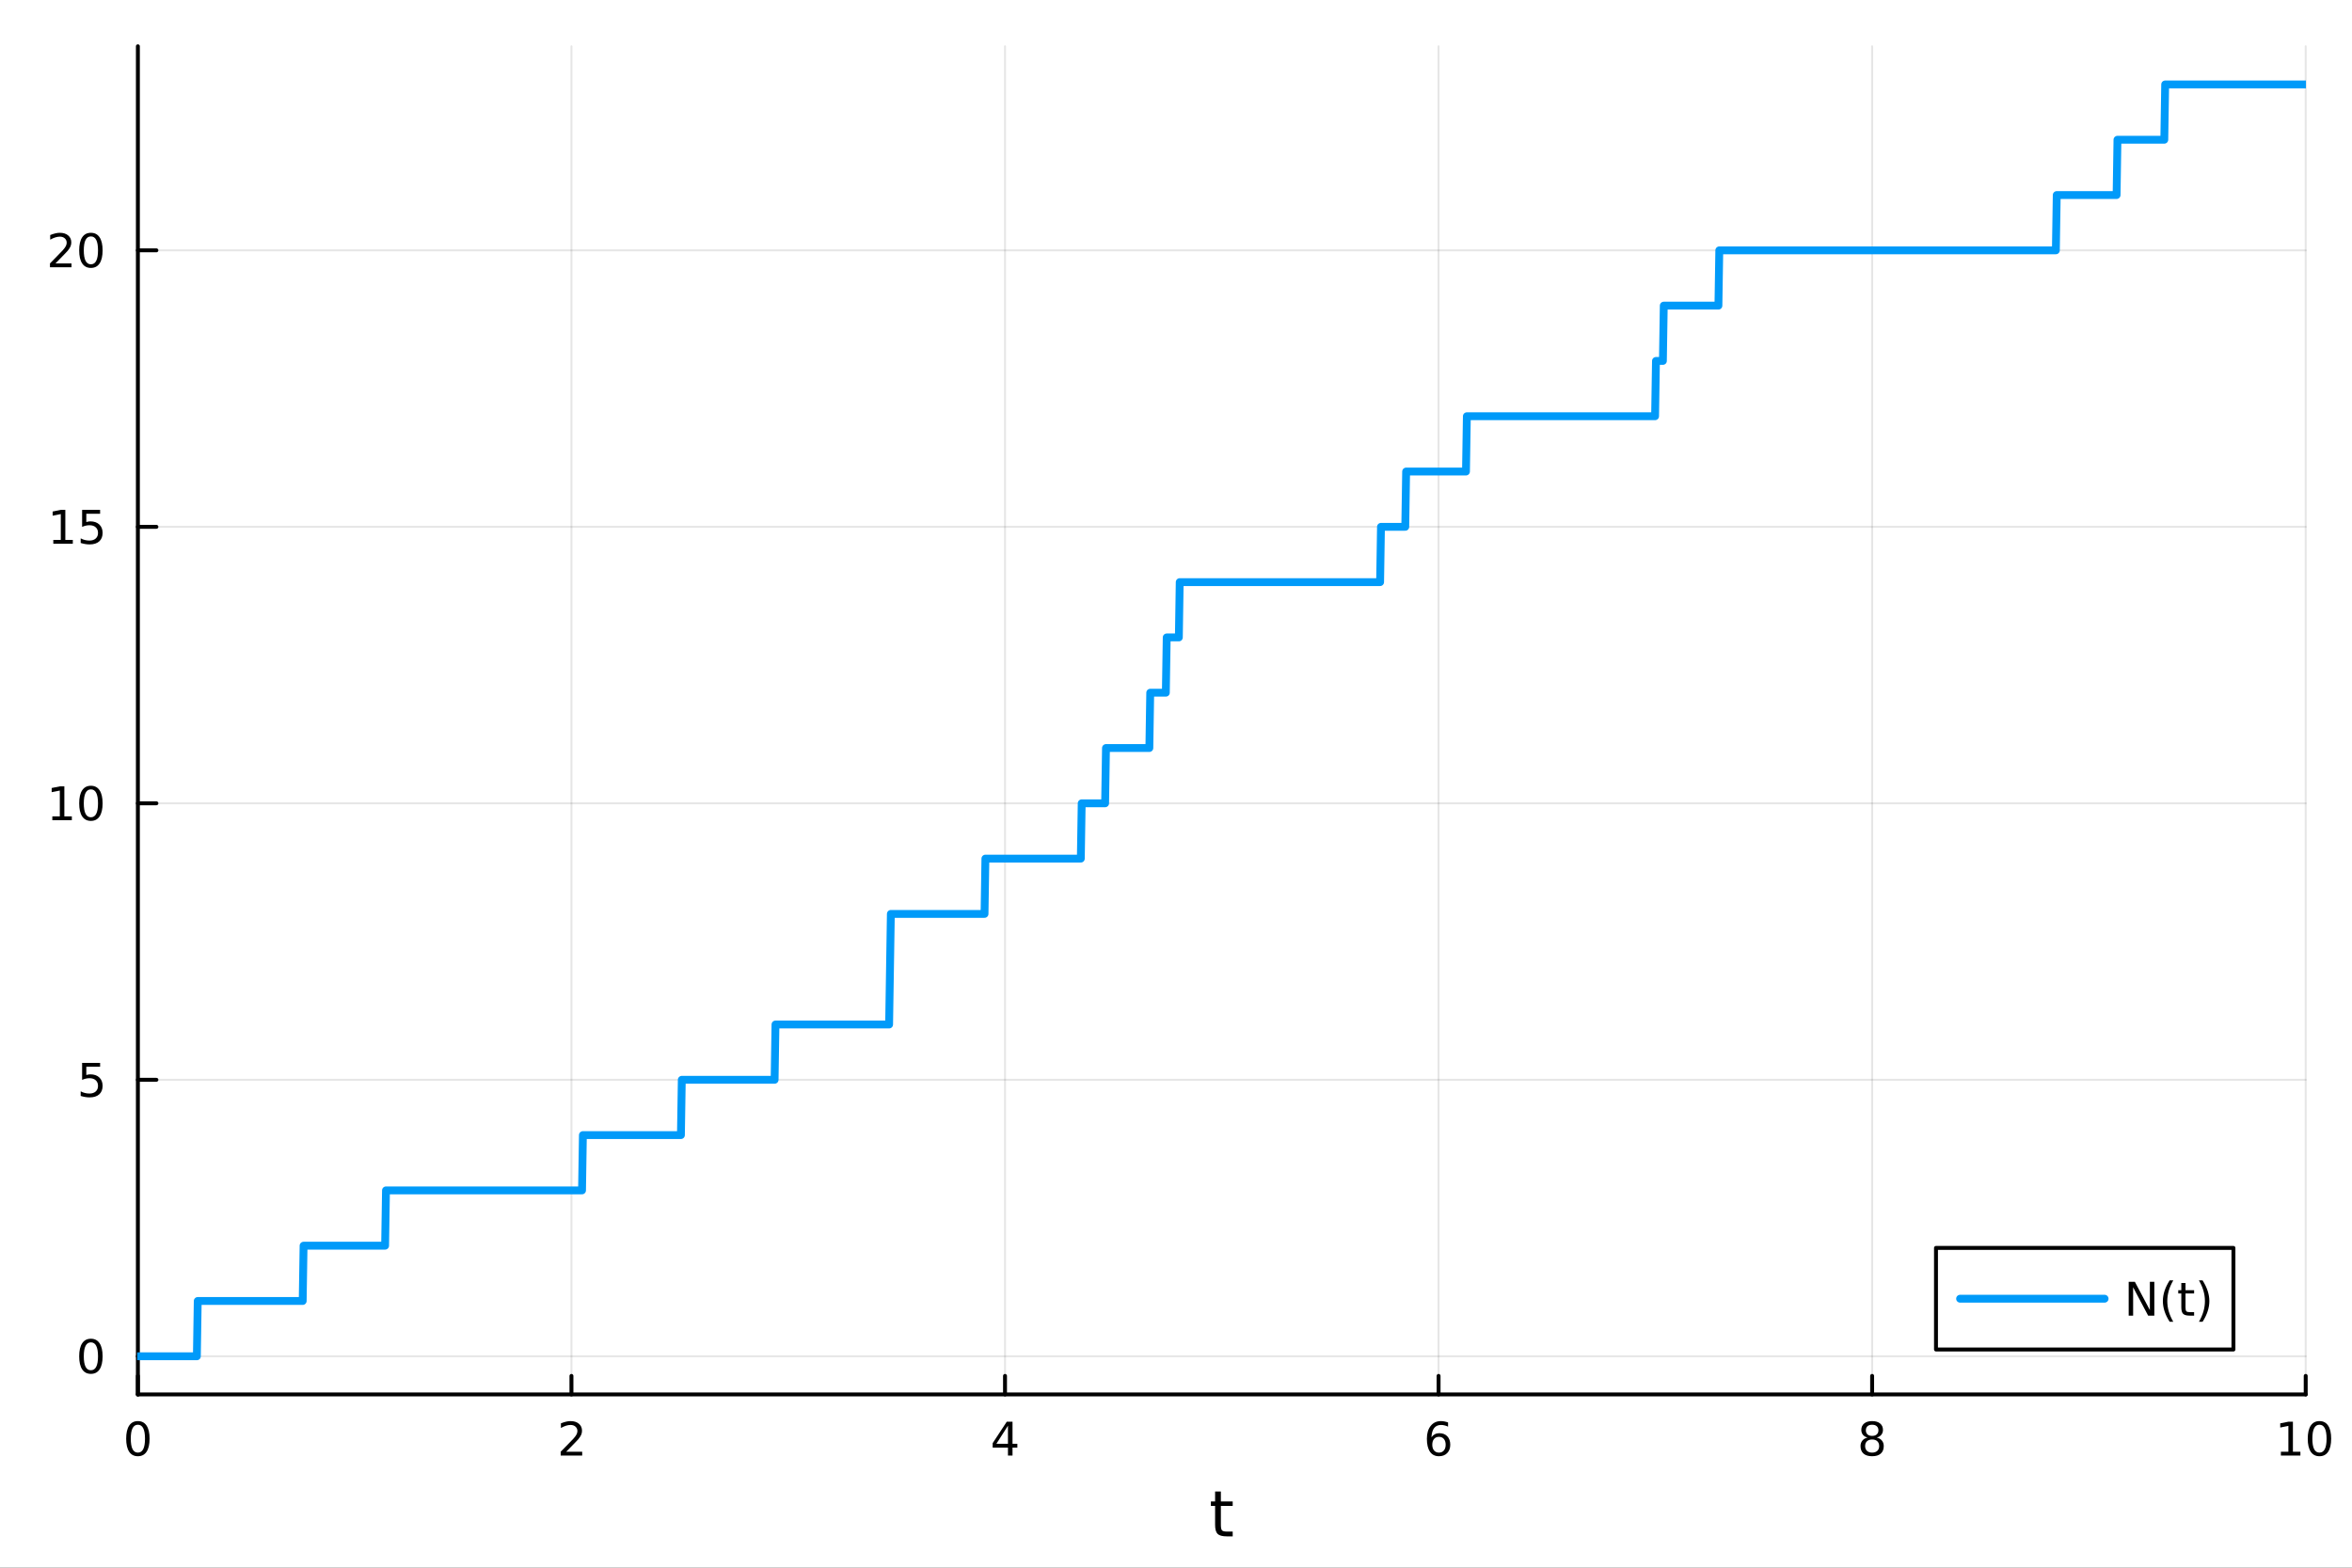 <?xml version="1.0" encoding="utf-8"?>
<svg xmlns="http://www.w3.org/2000/svg" xmlns:xlink="http://www.w3.org/1999/xlink" width="600" height="400" viewBox="0 0 2400 1600">
<rect x="0" y="0" width="2400" height="1600" fill="#333333" stroke="none"/>
<defs>
  <clipPath id="clip540">
    <rect x="0" y="0" width="2400" height="1600"/>
  </clipPath>
</defs>
<path clip-path="url(#clip540)" d="M0 1600 L2400 1600 L2400 0 L0 0  Z" fill="#ffffff" fill-rule="evenodd" fill-opacity="1"/>
<defs>
  <clipPath id="clip541">
    <rect x="480" y="0" width="1681" height="1600"/>
  </clipPath>
</defs>
<path clip-path="url(#clip540)" d="M140.696 1423.18 L2352.76 1423.18 L2352.76 47.244 L140.696 47.244  Z" fill="#ffffff" fill-rule="evenodd" fill-opacity="1"/>
<defs>
  <clipPath id="clip542">
    <rect x="140" y="47" width="2213" height="1377"/>
  </clipPath>
</defs>
<polyline clip-path="url(#clip542)" style="stroke:#000000; stroke-linecap:round; stroke-linejoin:round; stroke-width:2; stroke-opacity:0.1; fill:none" points="140.696,1423.18 140.696,47.244 "/>
<polyline clip-path="url(#clip542)" style="stroke:#000000; stroke-linecap:round; stroke-linejoin:round; stroke-width:2; stroke-opacity:0.1; fill:none" points="583.108,1423.18 583.108,47.244 "/>
<polyline clip-path="url(#clip542)" style="stroke:#000000; stroke-linecap:round; stroke-linejoin:round; stroke-width:2; stroke-opacity:0.1; fill:none" points="1025.52,1423.18 1025.52,47.244 "/>
<polyline clip-path="url(#clip542)" style="stroke:#000000; stroke-linecap:round; stroke-linejoin:round; stroke-width:2; stroke-opacity:0.1; fill:none" points="1467.93,1423.18 1467.93,47.244 "/>
<polyline clip-path="url(#clip542)" style="stroke:#000000; stroke-linecap:round; stroke-linejoin:round; stroke-width:2; stroke-opacity:0.1; fill:none" points="1910.34,1423.18 1910.34,47.244 "/>
<polyline clip-path="url(#clip542)" style="stroke:#000000; stroke-linecap:round; stroke-linejoin:round; stroke-width:2; stroke-opacity:0.1; fill:none" points="2352.76,1423.18 2352.76,47.244 "/>
<polyline clip-path="url(#clip540)" style="stroke:#000000; stroke-linecap:round; stroke-linejoin:round; stroke-width:4; stroke-opacity:1; fill:none" points="140.696,1423.18 2352.76,1423.18 "/>
<polyline clip-path="url(#clip540)" style="stroke:#000000; stroke-linecap:round; stroke-linejoin:round; stroke-width:4; stroke-opacity:1; fill:none" points="140.696,1423.18 140.696,1404.28 "/>
<polyline clip-path="url(#clip540)" style="stroke:#000000; stroke-linecap:round; stroke-linejoin:round; stroke-width:4; stroke-opacity:1; fill:none" points="583.108,1423.18 583.108,1404.28 "/>
<polyline clip-path="url(#clip540)" style="stroke:#000000; stroke-linecap:round; stroke-linejoin:round; stroke-width:4; stroke-opacity:1; fill:none" points="1025.52,1423.18 1025.52,1404.28 "/>
<polyline clip-path="url(#clip540)" style="stroke:#000000; stroke-linecap:round; stroke-linejoin:round; stroke-width:4; stroke-opacity:1; fill:none" points="1467.93,1423.18 1467.93,1404.28 "/>
<polyline clip-path="url(#clip540)" style="stroke:#000000; stroke-linecap:round; stroke-linejoin:round; stroke-width:4; stroke-opacity:1; fill:none" points="1910.34,1423.18 1910.34,1404.28 "/>
<polyline clip-path="url(#clip540)" style="stroke:#000000; stroke-linecap:round; stroke-linejoin:round; stroke-width:4; stroke-opacity:1; fill:none" points="2352.76,1423.18 2352.76,1404.28 "/>
<path clip-path="url(#clip540)" d="M140.696 1454.1 Q137.084 1454.1 135.256 1457.66 Q133.45 1461.2 133.45 1468.33 Q133.45 1475.44 135.256 1479.01 Q137.084 1482.55 140.696 1482.55 Q144.33 1482.55 146.135 1479.01 Q147.964 1475.44 147.964 1468.33 Q147.964 1461.2 146.135 1457.66 Q144.33 1454.1 140.696 1454.1 M140.696 1450.39 Q146.506 1450.39 149.561 1455 Q152.64 1459.58 152.64 1468.33 Q152.64 1477.06 149.561 1481.67 Q146.506 1486.25 140.696 1486.25 Q134.885 1486.25 131.807 1481.67 Q128.751 1477.06 128.751 1468.33 Q128.751 1459.58 131.807 1455 Q134.885 1450.39 140.696 1450.39 Z" fill="#000000" fill-rule="nonzero" fill-opacity="1" /><path clip-path="url(#clip540)" d="M577.76 1481.64 L594.08 1481.64 L594.08 1485.58 L572.135 1485.58 L572.135 1481.64 Q574.797 1478.89 579.381 1474.26 Q583.987 1469.61 585.168 1468.27 Q587.413 1465.74 588.293 1464.01 Q589.196 1462.25 589.196 1460.56 Q589.196 1457.8 587.251 1456.07 Q585.33 1454.33 582.228 1454.33 Q580.029 1454.33 577.575 1455.09 Q575.145 1455.86 572.367 1457.41 L572.367 1452.69 Q575.191 1451.55 577.645 1450.97 Q580.098 1450.39 582.135 1450.39 Q587.506 1450.39 590.7 1453.08 Q593.895 1455.77 593.895 1460.26 Q593.895 1462.39 593.084 1464.31 Q592.297 1466.2 590.191 1468.8 Q589.612 1469.47 586.51 1472.69 Q583.409 1475.88 577.76 1481.64 Z" fill="#000000" fill-rule="nonzero" fill-opacity="1" /><path clip-path="url(#clip540)" d="M1028.53 1455.09 L1016.72 1473.54 L1028.53 1473.54 L1028.53 1455.09 M1027.3 1451.02 L1033.18 1451.02 L1033.18 1473.54 L1038.11 1473.54 L1038.11 1477.43 L1033.18 1477.43 L1033.18 1485.58 L1028.53 1485.58 L1028.53 1477.43 L1012.93 1477.43 L1012.93 1472.92 L1027.3 1451.02 Z" fill="#000000" fill-rule="nonzero" fill-opacity="1" /><path clip-path="url(#clip540)" d="M1468.34 1466.44 Q1465.19 1466.44 1463.34 1468.59 Q1461.51 1470.74 1461.51 1474.49 Q1461.51 1478.22 1463.34 1480.39 Q1465.19 1482.55 1468.34 1482.55 Q1471.48 1482.55 1473.31 1480.39 Q1475.17 1478.22 1475.17 1474.49 Q1475.17 1470.74 1473.31 1468.59 Q1471.48 1466.44 1468.34 1466.44 M1477.62 1451.78 L1477.62 1456.04 Q1475.86 1455.21 1474.05 1454.77 Q1472.27 1454.33 1470.51 1454.33 Q1465.88 1454.33 1463.43 1457.45 Q1461 1460.58 1460.65 1466.9 Q1462.02 1464.89 1464.08 1463.82 Q1466.14 1462.73 1468.61 1462.73 Q1473.82 1462.73 1476.83 1465.9 Q1479.86 1469.05 1479.86 1474.49 Q1479.86 1479.82 1476.72 1483.03 Q1473.57 1486.25 1468.34 1486.25 Q1462.34 1486.25 1459.17 1481.67 Q1456 1477.06 1456 1468.33 Q1456 1460.14 1459.89 1455.28 Q1463.78 1450.39 1470.33 1450.39 Q1472.09 1450.39 1473.87 1450.74 Q1475.67 1451.09 1477.62 1451.78 Z" fill="#000000" fill-rule="nonzero" fill-opacity="1" /><path clip-path="url(#clip540)" d="M1910.34 1469.17 Q1907.01 1469.17 1905.09 1470.95 Q1903.19 1472.73 1903.19 1475.86 Q1903.19 1478.98 1905.09 1480.77 Q1907.01 1482.55 1910.34 1482.55 Q1913.68 1482.55 1915.6 1480.77 Q1917.52 1478.96 1917.52 1475.86 Q1917.52 1472.73 1915.6 1470.95 Q1913.7 1469.17 1910.34 1469.17 M1905.67 1467.18 Q1902.66 1466.44 1900.97 1464.38 Q1899.3 1462.32 1899.3 1459.35 Q1899.3 1455.21 1902.24 1452.8 Q1905.2 1450.39 1910.34 1450.39 Q1915.51 1450.39 1918.45 1452.8 Q1921.39 1455.21 1921.39 1459.35 Q1921.39 1462.32 1919.7 1464.38 Q1918.03 1466.44 1915.04 1467.18 Q1918.42 1467.96 1920.3 1470.26 Q1922.2 1472.55 1922.2 1475.86 Q1922.2 1480.88 1919.12 1483.57 Q1916.06 1486.25 1910.34 1486.25 Q1904.63 1486.25 1901.55 1483.57 Q1898.49 1480.88 1898.49 1475.86 Q1898.49 1472.55 1900.39 1470.26 Q1902.29 1467.96 1905.67 1467.18 M1903.95 1459.79 Q1903.95 1462.48 1905.62 1463.98 Q1907.31 1465.49 1910.34 1465.49 Q1913.35 1465.49 1915.04 1463.98 Q1916.76 1462.48 1916.76 1459.79 Q1916.76 1457.11 1915.04 1455.6 Q1913.35 1454.1 1910.34 1454.1 Q1907.31 1454.1 1905.62 1455.6 Q1903.95 1457.11 1903.95 1459.79 Z" fill="#000000" fill-rule="nonzero" fill-opacity="1" /><path clip-path="url(#clip540)" d="M2327.44 1481.64 L2335.08 1481.64 L2335.08 1455.28 L2326.77 1456.95 L2326.77 1452.69 L2335.04 1451.02 L2339.71 1451.02 L2339.71 1481.64 L2347.35 1481.64 L2347.35 1485.58 L2327.44 1485.58 L2327.44 1481.64 Z" fill="#000000" fill-rule="nonzero" fill-opacity="1" /><path clip-path="url(#clip540)" d="M2366.8 1454.1 Q2363.18 1454.1 2361.36 1457.66 Q2359.55 1461.2 2359.55 1468.33 Q2359.55 1475.44 2361.36 1479.01 Q2363.18 1482.55 2366.8 1482.55 Q2370.43 1482.55 2372.23 1479.01 Q2374.06 1475.44 2374.06 1468.33 Q2374.06 1461.2 2372.23 1457.66 Q2370.43 1454.1 2366.8 1454.1 M2366.8 1450.39 Q2372.61 1450.39 2375.66 1455 Q2378.74 1459.58 2378.74 1468.33 Q2378.74 1477.06 2375.66 1481.67 Q2372.61 1486.25 2366.8 1486.25 Q2360.99 1486.25 2357.91 1481.67 Q2354.85 1477.06 2354.85 1468.33 Q2354.85 1459.58 2357.91 1455 Q2360.99 1450.39 2366.8 1450.39 Z" fill="#000000" fill-rule="nonzero" fill-opacity="1" /><path clip-path="url(#clip540)" d="M1245.79 1522.27 L1245.79 1532.4 L1257.85 1532.4 L1257.85 1536.95 L1245.79 1536.95 L1245.79 1556.3 Q1245.79 1560.66 1246.96 1561.9 Q1248.17 1563.14 1251.83 1563.14 L1257.85 1563.14 L1257.85 1568.04 L1251.83 1568.04 Q1245.05 1568.04 1242.48 1565.53 Q1239.9 1562.98 1239.9 1556.3 L1239.9 1536.95 L1235.6 1536.95 L1235.6 1532.4 L1239.9 1532.4 L1239.9 1522.27 L1245.79 1522.27 Z" fill="#000000" fill-rule="nonzero" fill-opacity="1" /><polyline clip-path="url(#clip542)" style="stroke:#000000; stroke-linecap:round; stroke-linejoin:round; stroke-width:2; stroke-opacity:0.1; fill:none" points="140.696,1384.24 2352.76,1384.24 "/>
<polyline clip-path="url(#clip542)" style="stroke:#000000; stroke-linecap:round; stroke-linejoin:round; stroke-width:2; stroke-opacity:0.1; fill:none" points="140.696,1102.05 2352.76,1102.05 "/>
<polyline clip-path="url(#clip542)" style="stroke:#000000; stroke-linecap:round; stroke-linejoin:round; stroke-width:2; stroke-opacity:0.1; fill:none" points="140.696,819.868 2352.76,819.868 "/>
<polyline clip-path="url(#clip542)" style="stroke:#000000; stroke-linecap:round; stroke-linejoin:round; stroke-width:2; stroke-opacity:0.1; fill:none" points="140.696,537.682 2352.76,537.682 "/>
<polyline clip-path="url(#clip542)" style="stroke:#000000; stroke-linecap:round; stroke-linejoin:round; stroke-width:2; stroke-opacity:0.1; fill:none" points="140.696,255.497 2352.76,255.497 "/>
<polyline clip-path="url(#clip540)" style="stroke:#000000; stroke-linecap:round; stroke-linejoin:round; stroke-width:4; stroke-opacity:1; fill:none" points="140.696,1423.18 140.696,47.244 "/>
<polyline clip-path="url(#clip540)" style="stroke:#000000; stroke-linecap:round; stroke-linejoin:round; stroke-width:4; stroke-opacity:1; fill:none" points="140.696,1384.24 159.593,1384.24 "/>
<polyline clip-path="url(#clip540)" style="stroke:#000000; stroke-linecap:round; stroke-linejoin:round; stroke-width:4; stroke-opacity:1; fill:none" points="140.696,1102.05 159.593,1102.05 "/>
<polyline clip-path="url(#clip540)" style="stroke:#000000; stroke-linecap:round; stroke-linejoin:round; stroke-width:4; stroke-opacity:1; fill:none" points="140.696,819.868 159.593,819.868 "/>
<polyline clip-path="url(#clip540)" style="stroke:#000000; stroke-linecap:round; stroke-linejoin:round; stroke-width:4; stroke-opacity:1; fill:none" points="140.696,537.682 159.593,537.682 "/>
<polyline clip-path="url(#clip540)" style="stroke:#000000; stroke-linecap:round; stroke-linejoin:round; stroke-width:4; stroke-opacity:1; fill:none" points="140.696,255.497 159.593,255.497 "/>
<path clip-path="url(#clip540)" d="M92.751 1370.04 Q89.14 1370.04 87.311 1373.6 Q85.506 1377.14 85.506 1384.27 Q85.506 1391.38 87.311 1394.94 Q89.14 1398.49 92.751 1398.49 Q96.385 1398.49 98.191 1394.94 Q100.02 1391.38 100.02 1384.27 Q100.02 1377.14 98.191 1373.6 Q96.385 1370.04 92.751 1370.04 M92.751 1366.33 Q98.561 1366.33 101.617 1370.94 Q104.696 1375.52 104.696 1384.27 Q104.696 1393 101.617 1397.61 Q98.561 1402.19 92.751 1402.19 Q86.941 1402.19 83.862 1397.61 Q80.807 1393 80.807 1384.27 Q80.807 1375.52 83.862 1370.94 Q86.941 1366.33 92.751 1366.33 Z" fill="#000000" fill-rule="nonzero" fill-opacity="1" /><path clip-path="url(#clip540)" d="M83.793 1084.77 L102.149 1084.77 L102.149 1088.71 L88.075 1088.71 L88.075 1097.18 Q89.094 1096.83 90.112 1096.67 Q91.131 1096.49 92.149 1096.49 Q97.936 1096.49 101.316 1099.66 Q104.696 1102.83 104.696 1108.25 Q104.696 1113.82 101.223 1116.93 Q97.751 1120 91.432 1120 Q89.256 1120 86.987 1119.63 Q84.742 1119.26 82.335 1118.52 L82.335 1113.82 Q84.418 1114.96 86.64 1115.51 Q88.862 1116.07 91.339 1116.07 Q95.344 1116.07 97.682 1113.96 Q100.02 1111.86 100.02 1108.25 Q100.02 1104.63 97.682 1102.53 Q95.344 1100.42 91.339 1100.42 Q89.464 1100.42 87.589 1100.84 Q85.737 1101.25 83.793 1102.13 L83.793 1084.77 Z" fill="#000000" fill-rule="nonzero" fill-opacity="1" /><path clip-path="url(#clip540)" d="M53.4 833.212 L61.038 833.212 L61.038 806.847 L52.728 808.513 L52.728 804.254 L60.992 802.588 L65.668 802.588 L65.668 833.212 L73.307 833.212 L73.307 837.148 L53.4 837.148 L53.4 833.212 Z" fill="#000000" fill-rule="nonzero" fill-opacity="1" /><path clip-path="url(#clip540)" d="M92.751 805.666 Q89.14 805.666 87.311 809.231 Q85.506 812.773 85.506 819.902 Q85.506 827.009 87.311 830.574 Q89.14 834.115 92.751 834.115 Q96.385 834.115 98.191 830.574 Q100.02 827.009 100.02 819.902 Q100.02 812.773 98.191 809.231 Q96.385 805.666 92.751 805.666 M92.751 801.963 Q98.561 801.963 101.617 806.569 Q104.696 811.152 104.696 819.902 Q104.696 828.629 101.617 833.236 Q98.561 837.819 92.751 837.819 Q86.941 837.819 83.862 833.236 Q80.807 828.629 80.807 819.902 Q80.807 811.152 83.862 806.569 Q86.941 801.963 92.751 801.963 Z" fill="#000000" fill-rule="nonzero" fill-opacity="1" /><path clip-path="url(#clip540)" d="M54.395 551.027 L62.034 551.027 L62.034 524.661 L53.724 526.328 L53.724 522.069 L61.987 520.402 L66.663 520.402 L66.663 551.027 L74.302 551.027 L74.302 554.962 L54.395 554.962 L54.395 551.027 Z" fill="#000000" fill-rule="nonzero" fill-opacity="1" /><path clip-path="url(#clip540)" d="M83.793 520.402 L102.149 520.402 L102.149 524.337 L88.075 524.337 L88.075 532.81 Q89.094 532.462 90.112 532.3 Q91.131 532.115 92.149 532.115 Q97.936 532.115 101.316 535.286 Q104.696 538.458 104.696 543.874 Q104.696 549.453 101.223 552.555 Q97.751 555.634 91.432 555.634 Q89.256 555.634 86.987 555.263 Q84.742 554.893 82.335 554.152 L82.335 549.453 Q84.418 550.587 86.64 551.143 Q88.862 551.698 91.339 551.698 Q95.344 551.698 97.682 549.592 Q100.02 547.485 100.02 543.874 Q100.02 540.263 97.682 538.157 Q95.344 536.05 91.339 536.05 Q89.464 536.05 87.589 536.467 Q85.737 536.884 83.793 537.763 L83.793 520.402 Z" fill="#000000" fill-rule="nonzero" fill-opacity="1" /><path clip-path="url(#clip540)" d="M56.617 268.842 L72.936 268.842 L72.936 272.777 L50.992 272.777 L50.992 268.842 Q53.654 266.087 58.237 261.457 Q62.844 256.805 64.025 255.462 Q66.27 252.939 67.149 251.203 Q68.052 249.444 68.052 247.754 Q68.052 244.999 66.108 243.263 Q64.186 241.527 61.085 241.527 Q58.886 241.527 56.432 242.291 Q54.001 243.055 51.224 244.606 L51.224 239.884 Q54.048 238.749 56.501 238.171 Q58.955 237.592 60.992 237.592 Q66.362 237.592 69.557 240.277 Q72.751 242.962 72.751 247.453 Q72.751 249.583 71.941 251.504 Q71.154 253.402 69.048 255.995 Q68.469 256.666 65.367 259.883 Q62.265 263.078 56.617 268.842 Z" fill="#000000" fill-rule="nonzero" fill-opacity="1" /><path clip-path="url(#clip540)" d="M92.751 241.296 Q89.14 241.296 87.311 244.86 Q85.506 248.402 85.506 255.532 Q85.506 262.638 87.311 266.203 Q89.14 269.744 92.751 269.744 Q96.385 269.744 98.191 266.203 Q100.02 262.638 100.02 255.532 Q100.02 248.402 98.191 244.86 Q96.385 241.296 92.751 241.296 M92.751 237.592 Q98.561 237.592 101.617 242.198 Q104.696 246.782 104.696 255.532 Q104.696 264.258 101.617 268.865 Q98.561 273.448 92.751 273.448 Q86.941 273.448 83.862 268.865 Q80.807 264.258 80.807 255.532 Q80.807 246.782 83.862 242.198 Q86.941 237.592 92.751 237.592 Z" fill="#000000" fill-rule="nonzero" fill-opacity="1" /><polyline clip-path="url(#clip542)" style="stroke:#009af9; stroke-linecap:round; stroke-linejoin:round; stroke-width:8; stroke-opacity:1; fill:none" points="140.696,1384.24 141.581,1384.24 142.466,1384.24 143.351,1384.24 144.236,1384.24 145.121,1384.24 146.007,1384.24 146.892,1384.24 147.777,1384.24 148.662,1384.24 149.547,1384.24 150.433,1384.24 151.318,1384.24 152.203,1384.24 153.088,1384.24 153.973,1384.24 154.858,1384.24 155.744,1384.24 156.629,1384.24 157.514,1384.24 158.399,1384.24 159.284,1384.24 160.169,1384.24 161.055,1384.24 161.94,1384.24 162.825,1384.24 163.71,1384.24 164.595,1384.24 165.481,1384.24 166.366,1384.24 167.251,1384.24 168.136,1384.24 169.021,1384.24 169.906,1384.24 170.792,1384.24 171.677,1384.24 172.562,1384.24 173.447,1384.24 174.332,1384.24 175.217,1384.24 176.103,1384.24 176.988,1384.24 177.873,1384.24 178.758,1384.24 179.643,1384.24 180.529,1384.24 181.414,1384.24 182.299,1384.24 183.184,1384.24 184.069,1384.24 184.954,1384.24 185.84,1384.24 186.725,1384.24 187.61,1384.24 188.495,1384.24 189.38,1384.24 190.266,1384.24 191.151,1384.24 192.036,1384.24 192.921,1384.24 193.806,1384.24 194.691,1384.24 195.577,1384.24 196.462,1384.24 197.347,1384.24 198.232,1384.24 199.117,1384.24 200.002,1384.24 200.888,1384.24 201.773,1327.8 202.658,1327.8 203.543,1327.8 204.428,1327.8 205.314,1327.8 206.199,1327.8 207.084,1327.8 207.969,1327.8 208.854,1327.8 209.739,1327.8 210.625,1327.8 211.51,1327.8 212.395,1327.8 213.28,1327.8 214.165,1327.8 215.051,1327.8 215.936,1327.8 216.821,1327.8 217.706,1327.8 218.591,1327.8 219.476,1327.8 220.362,1327.8 221.247,1327.8 222.132,1327.8 223.017,1327.8 223.902,1327.8 224.787,1327.8 225.673,1327.8 226.558,1327.8 227.443,1327.8 228.328,1327.8 229.213,1327.8 230.099,1327.8 230.984,1327.8 231.869,1327.8 232.754,1327.8 233.639,1327.8 234.524,1327.8 235.41,1327.8 236.295,1327.8 237.18,1327.8 238.065,1327.8 238.95,1327.8 239.836,1327.8 240.721,1327.8 241.606,1327.8 242.491,1327.8 243.376,1327.8 244.261,1327.8 245.147,1327.8 246.032,1327.8 246.917,1327.8 247.802,1327.8 248.687,1327.8 249.572,1327.8 250.458,1327.8 251.343,1327.8 252.228,1327.8 253.113,1327.8 253.998,1327.8 254.884,1327.8 255.769,1327.8 256.654,1327.8 257.539,1327.8 258.424,1327.8 259.309,1327.8 260.195,1327.8 261.08,1327.8 261.965,1327.8 262.85,1327.8 263.735,1327.8 264.62,1327.8 265.506,1327.8 266.391,1327.8 267.276,1327.8 268.161,1327.8 269.046,1327.8 269.932,1327.8 270.817,1327.8 271.702,1327.8 272.587,1327.8 273.472,1327.8 274.357,1327.8 275.243,1327.8 276.128,1327.8 277.013,1327.8 277.898,1327.8 278.783,1327.8 279.669,1327.8 280.554,1327.8 281.439,1327.8 282.324,1327.8 283.209,1327.8 284.094,1327.8 284.98,1327.8 285.865,1327.8 286.75,1327.8 287.635,1327.8 288.52,1327.8 289.405,1327.8 290.291,1327.8 291.176,1327.8 292.061,1327.8 292.946,1327.8 293.831,1327.8 294.717,1327.8 295.602,1327.8 296.487,1327.8 297.372,1327.8 298.257,1327.8 299.142,1327.8 300.028,1327.8 300.913,1327.8 301.798,1327.8 302.683,1327.8 303.568,1327.8 304.454,1327.8 305.339,1327.8 306.224,1327.8 307.109,1327.8 307.994,1327.8 308.879,1327.8 309.765,1271.36 310.65,1271.36 311.535,1271.36 312.42,1271.36 313.305,1271.36 314.19,1271.36 315.076,1271.36 315.961,1271.36 316.846,1271.36 317.731,1271.36 318.616,1271.36 319.502,1271.36 320.387,1271.36 321.272,1271.36 322.157,1271.36 323.042,1271.36 323.927,1271.36 324.813,1271.36 325.698,1271.36 326.583,1271.36 327.468,1271.36 328.353,1271.36 329.239,1271.36 330.124,1271.36 331.009,1271.36 331.894,1271.36 332.779,1271.36 333.664,1271.36 334.55,1271.36 335.435,1271.36 336.32,1271.36 337.205,1271.36 338.09,1271.36 338.975,1271.36 339.861,1271.36 340.746,1271.36 341.631,1271.36 342.516,1271.36 343.401,1271.36 344.287,1271.36 345.172,1271.36 346.057,1271.36 346.942,1271.36 347.827,1271.36 348.712,1271.36 349.598,1271.36 350.483,1271.36 351.368,1271.36 352.253,1271.36 353.138,1271.36 354.023,1271.36 354.909,1271.36 355.794,1271.36 356.679,1271.36 357.564,1271.36 358.449,1271.36 359.335,1271.36 360.22,1271.36 361.105,1271.36 361.99,1271.36 362.875,1271.36 363.76,1271.36 364.646,1271.36 365.531,1271.36 366.416,1271.36 367.301,1271.36 368.186,1271.36 369.072,1271.36 369.957,1271.36 370.842,1271.36 371.727,1271.36 372.612,1271.36 373.497,1271.36 374.383,1271.36 375.268,1271.36 376.153,1271.36 377.038,1271.36 377.923,1271.36 378.808,1271.36 379.694,1271.36 380.579,1271.36 381.464,1271.36 382.349,1271.36 383.234,1271.36 384.12,1271.36 385.005,1271.36 385.89,1271.36 386.775,1271.36 387.66,1271.36 388.545,1271.36 389.431,1271.36 390.316,1271.36 391.201,1271.36 392.086,1271.36 392.971,1271.36 393.857,1214.93 394.742,1214.93 395.627,1214.93 396.512,1214.93 397.397,1214.93 398.282,1214.93 399.168,1214.93 400.053,1214.93 400.938,1214.93 401.823,1214.93 402.708,1214.93 403.593,1214.93 404.479,1214.93 405.364,1214.93 406.249,1214.93 407.134,1214.93 408.019,1214.93 408.905,1214.93 409.79,1214.93 410.675,1214.93 411.56,1214.93 412.445,1214.93 413.33,1214.93 414.216,1214.93 415.101,1214.93 415.986,1214.93 416.871,1214.93 417.756,1214.93 418.642,1214.93 419.527,1214.93 420.412,1214.93 421.297,1214.93 422.182,1214.93 423.067,1214.93 423.953,1214.93 424.838,1214.93 425.723,1214.93 426.608,1214.93 427.493,1214.93 428.378,1214.93 429.264,1214.93 430.149,1214.93 431.034,1214.93 431.919,1214.93 432.804,1214.93 433.69,1214.93 434.575,1214.93 435.46,1214.93 436.345,1214.93 437.23,1214.93 438.115,1214.93 439.001,1214.93 439.886,1214.93 440.771,1214.93 441.656,1214.93 442.541,1214.93 443.426,1214.93 444.312,1214.93 445.197,1214.93 446.082,1214.93 446.967,1214.93 447.852,1214.93 448.738,1214.93 449.623,1214.93 450.508,1214.93 451.393,1214.93 452.278,1214.93 453.163,1214.93 454.049,1214.93 454.934,1214.93 455.819,1214.93 456.704,1214.93 457.589,1214.93 458.475,1214.93 459.36,1214.93 460.245,1214.93 461.13,1214.93 462.015,1214.93 462.9,1214.93 463.786,1214.93 464.671,1214.93 465.556,1214.93 466.441,1214.93 467.326,1214.93 468.211,1214.93 469.097,1214.93 469.982,1214.93 470.867,1214.93 471.752,1214.93 472.637,1214.93 473.523,1214.93 474.408,1214.93 475.293,1214.93 476.178,1214.93 477.063,1214.93 477.948,1214.93 478.834,1214.93 479.719,1214.93 480.604,1214.93 481.489,1214.93 482.374,1214.93 483.26,1214.93 484.145,1214.93 485.03,1214.93 485.915,1214.93 486.8,1214.93 487.685,1214.93 488.571,1214.93 489.456,1214.93 490.341,1214.93 491.226,1214.93 492.111,1214.93 492.996,1214.93 493.882,1214.93 494.767,1214.93 495.652,1214.93 496.537,1214.93 497.422,1214.93 498.308,1214.93 499.193,1214.93 500.078,1214.93 500.963,1214.93 501.848,1214.93 502.733,1214.93 503.619,1214.93 504.504,1214.93 505.389,1214.93 506.274,1214.93 507.159,1214.93 508.045,1214.93 508.93,1214.93 509.815,1214.93 510.7,1214.93 511.585,1214.93 512.47,1214.93 513.356,1214.93 514.241,1214.93 515.126,1214.93 516.011,1214.93 516.896,1214.93 517.781,1214.93 518.667,1214.93 519.552,1214.93 520.437,1214.93 521.322,1214.93 522.207,1214.93 523.093,1214.93 523.978,1214.93 524.863,1214.93 525.748,1214.93 526.633,1214.93 527.518,1214.93 528.404,1214.93 529.289,1214.93 530.174,1214.93 531.059,1214.93 531.944,1214.93 532.829,1214.93 533.715,1214.93 534.6,1214.93 535.485,1214.93 536.37,1214.93 537.255,1214.93 538.141,1214.93 539.026,1214.93 539.911,1214.93 540.796,1214.93 541.681,1214.93 542.566,1214.93 543.452,1214.93 544.337,1214.93 545.222,1214.93 546.107,1214.93 546.992,1214.93 547.878,1214.93 548.763,1214.93 549.648,1214.93 550.533,1214.93 551.418,1214.93 552.303,1214.93 553.189,1214.93 554.074,1214.93 554.959,1214.93 555.844,1214.93 556.729,1214.93 557.614,1214.93 558.5,1214.93 559.385,1214.93 560.27,1214.93 561.155,1214.93 562.04,1214.93 562.926,1214.93 563.811,1214.93 564.696,1214.93 565.581,1214.93 566.466,1214.93 567.351,1214.93 568.237,1214.93 569.122,1214.93 570.007,1214.93 570.892,1214.93 571.777,1214.93 572.663,1214.93 573.548,1214.93 574.433,1214.93 575.318,1214.93 576.203,1214.93 577.088,1214.93 577.974,1214.93 578.859,1214.93 579.744,1214.93 580.629,1214.93 581.514,1214.93 582.399,1214.93 583.285,1214.93 584.17,1214.93 585.055,1214.93 585.94,1214.93 586.825,1214.93 587.711,1214.93 588.596,1214.93 589.481,1214.93 590.366,1214.93 591.251,1214.93 592.136,1214.93 593.022,1214.93 593.907,1214.93 594.792,1158.49 595.677,1158.49 596.562,1158.49 597.448,1158.49 598.333,1158.49 599.218,1158.49 600.103,1158.49 600.988,1158.49 601.873,1158.49 602.759,1158.49 603.644,1158.49 604.529,1158.49 605.414,1158.49 606.299,1158.49 607.184,1158.49 608.07,1158.49 608.955,1158.49 609.84,1158.49 610.725,1158.49 611.61,1158.49 612.496,1158.49 613.381,1158.49 614.266,1158.49 615.151,1158.49 616.036,1158.49 616.921,1158.49 617.807,1158.49 618.692,1158.49 619.577,1158.49 620.462,1158.49 621.347,1158.49 622.232,1158.49 623.118,1158.49 624.003,1158.49 624.888,1158.49 625.773,1158.49 626.658,1158.49 627.544,1158.49 628.429,1158.49 629.314,1158.49 630.199,1158.49 631.084,1158.49 631.969,1158.49 632.855,1158.49 633.74,1158.49 634.625,1158.49 635.51,1158.49 636.395,1158.49 637.281,1158.49 638.166,1158.49 639.051,1158.49 639.936,1158.49 640.821,1158.49 641.706,1158.49 642.592,1158.49 643.477,1158.49 644.362,1158.49 645.247,1158.49 646.132,1158.49 647.017,1158.49 647.903,1158.49 648.788,1158.49 649.673,1158.49 650.558,1158.49 651.443,1158.49 652.329,1158.49 653.214,1158.49 654.099,1158.49 654.984,1158.49 655.869,1158.49 656.754,1158.49 657.64,1158.49 658.525,1158.49 659.41,1158.49 660.295,1158.49 661.18,1158.49 662.066,1158.49 662.951,1158.49 663.836,1158.49 664.721,1158.49 665.606,1158.49 666.491,1158.49 667.377,1158.49 668.262,1158.49 669.147,1158.49 670.032,1158.49 670.917,1158.49 671.802,1158.49 672.688,1158.49 673.573,1158.49 674.458,1158.49 675.343,1158.49 676.228,1158.49 677.114,1158.49 677.999,1158.49 678.884,1158.49 679.769,1158.49 680.654,1158.49 681.539,1158.49 682.425,1158.49 683.31,1158.49 684.195,1158.49 685.08,1158.49 685.965,1158.49 686.851,1158.49 687.736,1158.49 688.621,1158.49 689.506,1158.49 690.391,1158.49 691.276,1158.49 692.162,1158.49 693.047,1158.49 693.932,1158.49 694.817,1158.49 695.702,1102.05 696.587,1102.05 697.473,1102.05 698.358,1102.05 699.243,1102.05 700.128,1102.05 701.013,1102.05 701.899,1102.05 702.784,1102.05 703.669,1102.05 704.554,1102.05 705.439,1102.05 706.324,1102.05 707.21,1102.05 708.095,1102.05 708.98,1102.05 709.865,1102.05 710.75,1102.05 711.635,1102.05 712.521,1102.05 713.406,1102.05 714.291,1102.05 715.176,1102.05 716.061,1102.05 716.947,1102.05 717.832,1102.05 718.717,1102.05 719.602,1102.05 720.487,1102.05 721.372,1102.05 722.258,1102.05 723.143,1102.05 724.028,1102.05 724.913,1102.05 725.798,1102.05 726.684,1102.05 727.569,1102.05 728.454,1102.05 729.339,1102.05 730.224,1102.05 731.109,1102.05 731.995,1102.05 732.88,1102.05 733.765,1102.05 734.65,1102.05 735.535,1102.05 736.42,1102.05 737.306,1102.05 738.191,1102.05 739.076,1102.05 739.961,1102.05 740.846,1102.05 741.732,1102.05 742.617,1102.05 743.502,1102.05 744.387,1102.05 745.272,1102.05 746.157,1102.05 747.043,1102.05 747.928,1102.05 748.813,1102.05 749.698,1102.05 750.583,1102.05 751.469,1102.05 752.354,1102.05 753.239,1102.05 754.124,1102.05 755.009,1102.05 755.894,1102.05 756.78,1102.05 757.665,1102.05 758.55,1102.05 759.435,1102.05 760.32,1102.05 761.205,1102.05 762.091,1102.05 762.976,1102.05 763.861,1102.05 764.746,1102.05 765.631,1102.05 766.517,1102.05 767.402,1102.05 768.287,1102.05 769.172,1102.05 770.057,1102.05 770.942,1102.05 771.828,1102.05 772.713,1102.05 773.598,1102.05 774.483,1102.05 775.368,1102.05 776.254,1102.05 777.139,1102.05 778.024,1102.05 778.909,1102.05 779.794,1102.05 780.679,1102.05 781.565,1102.05 782.45,1102.05 783.335,1102.05 784.22,1102.05 785.105,1102.05 785.99,1102.05 786.876,1102.05 787.761,1102.05 788.646,1102.05 789.531,1102.05 790.416,1102.05 791.302,1045.62 792.187,1045.62 793.072,1045.62 793.957,1045.62 794.842,1045.62 795.727,1045.62 796.613,1045.62 797.498,1045.62 798.383,1045.62 799.268,1045.62 800.153,1045.62 801.038,1045.62 801.924,1045.62 802.809,1045.62 803.694,1045.62 804.579,1045.62 805.464,1045.62 806.35,1045.62 807.235,1045.62 808.12,1045.62 809.005,1045.62 809.89,1045.62 810.775,1045.62 811.661,1045.62 812.546,1045.62 813.431,1045.62 814.316,1045.62 815.201,1045.62 816.087,1045.62 816.972,1045.62 817.857,1045.62 818.742,1045.62 819.627,1045.62 820.512,1045.62 821.398,1045.62 822.283,1045.62 823.168,1045.62 824.053,1045.62 824.938,1045.62 825.823,1045.62 826.709,1045.62 827.594,1045.62 828.479,1045.62 829.364,1045.62 830.249,1045.62 831.135,1045.62 832.02,1045.62 832.905,1045.62 833.79,1045.62 834.675,1045.62 835.56,1045.62 836.446,1045.62 837.331,1045.62 838.216,1045.62 839.101,1045.62 839.986,1045.62 840.872,1045.62 841.757,1045.62 842.642,1045.62 843.527,1045.62 844.412,1045.62 845.297,1045.62 846.183,1045.62 847.068,1045.62 847.953,1045.62 848.838,1045.62 849.723,1045.62 850.608,1045.62 851.494,1045.62 852.379,1045.62 853.264,1045.62 854.149,1045.62 855.034,1045.62 855.92,1045.62 856.805,1045.62 857.69,1045.62 858.575,1045.62 859.46,1045.62 860.345,1045.62 861.231,1045.62 862.116,1045.62 863.001,1045.62 863.886,1045.62 864.771,1045.62 865.657,1045.62 866.542,1045.62 867.427,1045.62 868.312,1045.62 869.197,1045.62 870.082,1045.62 870.968,1045.62 871.853,1045.62 872.738,1045.62 873.623,1045.62 874.508,1045.62 875.393,1045.62 876.279,1045.62 877.164,1045.62 878.049,1045.62 878.934,1045.62 879.819,1045.62 880.705,1045.62 881.59,1045.62 882.475,1045.62 883.36,1045.62 884.245,1045.62 885.13,1045.62 886.016,1045.62 886.901,1045.62 887.786,1045.62 888.671,1045.62 889.556,1045.62 890.441,1045.62 891.327,1045.62 892.212,1045.62 893.097,1045.62 893.982,1045.62 894.867,1045.62 895.753,1045.62 896.638,1045.62 897.523,1045.62 898.408,1045.62 899.293,1045.62 900.178,1045.62 901.064,1045.62 901.949,1045.62 902.834,1045.62 903.719,1045.62 904.604,1045.62 905.49,1045.62 906.375,1045.62 907.26,1045.62 908.145,989.179 909.03,932.742 909.915,932.742 910.801,932.742 911.686,932.742 912.571,932.742 913.456,932.742 914.341,932.742 915.226,932.742 916.112,932.742 916.997,932.742 917.882,932.742 918.767,932.742 919.652,932.742 920.538,932.742 921.423,932.742 922.308,932.742 923.193,932.742 924.078,932.742 924.963,932.742 925.849,932.742 926.734,932.742 927.619,932.742 928.504,932.742 929.389,932.742 930.275,932.742 931.16,932.742 932.045,932.742 932.93,932.742 933.815,932.742 934.7,932.742 935.586,932.742 936.471,932.742 937.356,932.742 938.241,932.742 939.126,932.742 940.011,932.742 940.897,932.742 941.782,932.742 942.667,932.742 943.552,932.742 944.437,932.742 945.323,932.742 946.208,932.742 947.093,932.742 947.978,932.742 948.863,932.742 949.748,932.742 950.634,932.742 951.519,932.742 952.404,932.742 953.289,932.742 954.174,932.742 955.06,932.742 955.945,932.742 956.83,932.742 957.715,932.742 958.6,932.742 959.485,932.742 960.371,932.742 961.256,932.742 962.141,932.742 963.026,932.742 963.911,932.742 964.796,932.742 965.682,932.742 966.567,932.742 967.452,932.742 968.337,932.742 969.222,932.742 970.108,932.742 970.993,932.742 971.878,932.742 972.763,932.742 973.648,932.742 974.533,932.742 975.419,932.742 976.304,932.742 977.189,932.742 978.074,932.742 978.959,932.742 979.844,932.742 980.73,932.742 981.615,932.742 982.5,932.742 983.385,932.742 984.27,932.742 985.156,932.742 986.041,932.742 986.926,932.742 987.811,932.742 988.696,932.742 989.581,932.742 990.467,932.742 991.352,932.742 992.237,932.742 993.122,932.742 994.007,932.742 994.893,932.742 995.778,932.742 996.663,932.742 997.548,932.742 998.433,932.742 999.318,932.742 1000.2,932.742 1001.09,932.742 1001.97,932.742 1002.86,932.742 1003.74,932.742 1004.63,932.742 1005.51,876.305 1006.4,876.305 1007.29,876.305 1008.17,876.305 1009.06,876.305 1009.94,876.305 1010.83,876.305 1011.71,876.305 1012.6,876.305 1013.48,876.305 1014.37,876.305 1015.25,876.305 1016.14,876.305 1017.02,876.305 1017.91,876.305 1018.79,876.305 1019.68,876.305 1020.56,876.305 1021.45,876.305 1022.33,876.305 1023.22,876.305 1024.1,876.305 1024.99,876.305 1025.87,876.305 1026.76,876.305 1027.64,876.305 1028.53,876.305 1029.41,876.305 1030.3,876.305 1031.18,876.305 1032.07,876.305 1032.96,876.305 1033.84,876.305 1034.73,876.305 1035.61,876.305 1036.5,876.305 1037.38,876.305 1038.27,876.305 1039.15,876.305 1040.04,876.305 1040.92,876.305 1041.81,876.305 1042.69,876.305 1043.58,876.305 1044.46,876.305 1045.35,876.305 1046.23,876.305 1047.12,876.305 1048,876.305 1048.89,876.305 1049.77,876.305 1050.66,876.305 1051.54,876.305 1052.43,876.305 1053.31,876.305 1054.2,876.305 1055.08,876.305 1055.97,876.305 1056.85,876.305 1057.74,876.305 1058.63,876.305 1059.51,876.305 1060.4,876.305 1061.28,876.305 1062.17,876.305 1063.05,876.305 1063.94,876.305 1064.82,876.305 1065.71,876.305 1066.59,876.305 1067.48,876.305 1068.36,876.305 1069.25,876.305 1070.13,876.305 1071.02,876.305 1071.9,876.305 1072.79,876.305 1073.67,876.305 1074.56,876.305 1075.44,876.305 1076.33,876.305 1077.21,876.305 1078.1,876.305 1078.98,876.305 1079.87,876.305 1080.75,876.305 1081.64,876.305 1082.53,876.305 1083.41,876.305 1084.3,876.305 1085.18,876.305 1086.07,876.305 1086.95,876.305 1087.84,876.305 1088.72,876.305 1089.61,876.305 1090.49,876.305 1091.38,876.305 1092.26,876.305 1093.15,876.305 1094.03,876.305 1094.92,876.305 1095.8,876.305 1096.69,876.305 1097.57,876.305 1098.46,876.305 1099.34,876.305 1100.23,876.305 1101.11,876.305 1102,876.305 1102.88,876.305 1103.77,819.868 1104.65,819.868 1105.54,819.868 1106.42,819.868 1107.31,819.868 1108.2,819.868 1109.08,819.868 1109.97,819.868 1110.85,819.868 1111.74,819.868 1112.62,819.868 1113.51,819.868 1114.39,819.868 1115.28,819.868 1116.16,819.868 1117.05,819.868 1117.93,819.868 1118.82,819.868 1119.7,819.868 1120.59,819.868 1121.47,819.868 1122.36,819.868 1123.24,819.868 1124.13,819.868 1125.01,819.868 1125.9,819.868 1126.78,819.868 1127.67,819.868 1128.55,763.431 1129.44,763.431 1130.32,763.431 1131.21,763.431 1132.1,763.431 1132.98,763.431 1133.87,763.431 1134.75,763.431 1135.64,763.431 1136.52,763.431 1137.41,763.431 1138.29,763.431 1139.18,763.431 1140.06,763.431 1140.95,763.431 1141.83,763.431 1142.72,763.431 1143.6,763.431 1144.49,763.431 1145.37,763.431 1146.26,763.431 1147.14,763.431 1148.03,763.431 1148.91,763.431 1149.8,763.431 1150.68,763.431 1151.57,763.431 1152.45,763.431 1153.34,763.431 1154.22,763.431 1155.11,763.431 1155.99,763.431 1156.88,763.431 1157.77,763.431 1158.65,763.431 1159.54,763.431 1160.42,763.431 1161.31,763.431 1162.19,763.431 1163.08,763.431 1163.96,763.431 1164.85,763.431 1165.73,763.431 1166.62,763.431 1167.5,763.431 1168.39,763.431 1169.27,763.431 1170.16,763.431 1171.04,763.431 1171.93,763.431 1172.81,763.431 1173.7,706.993 1174.58,706.993 1175.47,706.993 1176.35,706.993 1177.24,706.993 1178.12,706.993 1179.01,706.993 1179.89,706.993 1180.78,706.993 1181.67,706.993 1182.55,706.993 1183.44,706.993 1184.32,706.993 1185.21,706.993 1186.09,706.993 1186.98,706.993 1187.86,706.993 1188.75,706.993 1189.63,706.993 1190.52,650.556 1191.4,650.556 1192.29,650.556 1193.17,650.556 1194.06,650.556 1194.94,650.556 1195.83,650.556 1196.71,650.556 1197.6,650.556 1198.48,650.556 1199.37,650.556 1200.25,650.556 1201.14,650.556 1202.02,650.556 1202.91,650.556 1203.79,594.119 1204.68,594.119 1205.56,594.119 1206.45,594.119 1207.34,594.119 1208.22,594.119 1209.11,594.119 1209.99,594.119 1210.88,594.119 1211.76,594.119 1212.65,594.119 1213.53,594.119 1214.42,594.119 1215.3,594.119 1216.19,594.119 1217.07,594.119 1217.96,594.119 1218.84,594.119 1219.73,594.119 1220.61,594.119 1221.5,594.119 1222.38,594.119 1223.27,594.119 1224.15,594.119 1225.04,594.119 1225.92,594.119 1226.81,594.119 1227.69,594.119 1228.58,594.119 1229.46,594.119 1230.35,594.119 1231.24,594.119 1232.12,594.119 1233.01,594.119 1233.89,594.119 1234.78,594.119 1235.66,594.119 1236.55,594.119 1237.43,594.119 1238.32,594.119 1239.2,594.119 1240.09,594.119 1240.97,594.119 1241.86,594.119 1242.74,594.119 1243.63,594.119 1244.51,594.119 1245.4,594.119 1246.28,594.119 1247.17,594.119 1248.05,594.119 1248.94,594.119 1249.82,594.119 1250.71,594.119 1251.59,594.119 1252.48,594.119 1253.36,594.119 1254.25,594.119 1255.13,594.119 1256.02,594.119 1256.91,594.119 1257.79,594.119 1258.68,594.119 1259.56,594.119 1260.45,594.119 1261.33,594.119 1262.22,594.119 1263.1,594.119 1263.99,594.119 1264.87,594.119 1265.76,594.119 1266.64,594.119 1267.53,594.119 1268.41,594.119 1269.3,594.119 1270.18,594.119 1271.07,594.119 1271.95,594.119 1272.84,594.119 1273.72,594.119 1274.61,594.119 1275.49,594.119 1276.38,594.119 1277.26,594.119 1278.15,594.119 1279.03,594.119 1279.92,594.119 1280.81,594.119 1281.69,594.119 1282.58,594.119 1283.46,594.119 1284.35,594.119 1285.23,594.119 1286.12,594.119 1287,594.119 1287.89,594.119 1288.77,594.119 1289.66,594.119 1290.54,594.119 1291.43,594.119 1292.31,594.119 1293.2,594.119 1294.08,594.119 1294.97,594.119 1295.85,594.119 1296.74,594.119 1297.62,594.119 1298.51,594.119 1299.39,594.119 1300.28,594.119 1301.16,594.119 1302.05,594.119 1302.93,594.119 1303.82,594.119 1304.7,594.119 1305.59,594.119 1306.48,594.119 1307.36,594.119 1308.25,594.119 1309.13,594.119 1310.02,594.119 1310.9,594.119 1311.79,594.119 1312.67,594.119 1313.56,594.119 1314.44,594.119 1315.33,594.119 1316.21,594.119 1317.1,594.119 1317.98,594.119 1318.87,594.119 1319.75,594.119 1320.64,594.119 1321.52,594.119 1322.41,594.119 1323.29,594.119 1324.18,594.119 1325.06,594.119 1325.95,594.119 1326.83,594.119 1327.72,594.119 1328.6,594.119 1329.49,594.119 1330.38,594.119 1331.26,594.119 1332.15,594.119 1333.03,594.119 1333.92,594.119 1334.8,594.119 1335.69,594.119 1336.57,594.119 1337.46,594.119 1338.34,594.119 1339.23,594.119 1340.11,594.119 1341,594.119 1341.88,594.119 1342.77,594.119 1343.65,594.119 1344.54,594.119 1345.42,594.119 1346.31,594.119 1347.19,594.119 1348.08,594.119 1348.96,594.119 1349.85,594.119 1350.73,594.119 1351.62,594.119 1352.5,594.119 1353.39,594.119 1354.27,594.119 1355.16,594.119 1356.05,594.119 1356.93,594.119 1357.82,594.119 1358.7,594.119 1359.59,594.119 1360.47,594.119 1361.36,594.119 1362.24,594.119 1363.13,594.119 1364.01,594.119 1364.9,594.119 1365.78,594.119 1366.67,594.119 1367.55,594.119 1368.44,594.119 1369.32,594.119 1370.21,594.119 1371.09,594.119 1371.98,594.119 1372.86,594.119 1373.75,594.119 1374.63,594.119 1375.52,594.119 1376.4,594.119 1377.29,594.119 1378.17,594.119 1379.06,594.119 1379.95,594.119 1380.83,594.119 1381.72,594.119 1382.6,594.119 1383.49,594.119 1384.37,594.119 1385.26,594.119 1386.14,594.119 1387.03,594.119 1387.91,594.119 1388.8,594.119 1389.68,594.119 1390.57,594.119 1391.45,594.119 1392.34,594.119 1393.22,594.119 1394.11,594.119 1394.99,594.119 1395.88,594.119 1396.76,594.119 1397.65,594.119 1398.53,594.119 1399.42,594.119 1400.3,594.119 1401.19,594.119 1402.07,594.119 1402.96,594.119 1403.84,594.119 1404.73,594.119 1405.62,594.119 1406.5,594.119 1407.39,594.119 1408.27,594.119 1409.16,537.682 1410.04,537.682 1410.93,537.682 1411.81,537.682 1412.7,537.682 1413.58,537.682 1414.47,537.682 1415.35,537.682 1416.24,537.682 1417.12,537.682 1418.01,537.682 1418.89,537.682 1419.78,537.682 1420.66,537.682 1421.55,537.682 1422.43,537.682 1423.32,537.682 1424.2,537.682 1425.09,537.682 1425.97,537.682 1426.86,537.682 1427.74,537.682 1428.63,537.682 1429.52,537.682 1430.4,537.682 1431.29,537.682 1432.17,537.682 1433.06,537.682 1433.94,537.682 1434.83,481.245 1435.71,481.245 1436.6,481.245 1437.48,481.245 1438.37,481.245 1439.25,481.245 1440.14,481.245 1441.02,481.245 1441.91,481.245 1442.79,481.245 1443.68,481.245 1444.56,481.245 1445.45,481.245 1446.33,481.245 1447.22,481.245 1448.1,481.245 1448.99,481.245 1449.87,481.245 1450.76,481.245 1451.64,481.245 1452.53,481.245 1453.41,481.245 1454.3,481.245 1455.19,481.245 1456.07,481.245 1456.96,481.245 1457.84,481.245 1458.73,481.245 1459.61,481.245 1460.5,481.245 1461.38,481.245 1462.27,481.245 1463.15,481.245 1464.04,481.245 1464.92,481.245 1465.81,481.245 1466.69,481.245 1467.58,481.245 1468.46,481.245 1469.35,481.245 1470.23,481.245 1471.12,481.245 1472,481.245 1472.89,481.245 1473.77,481.245 1474.66,481.245 1475.54,481.245 1476.43,481.245 1477.31,481.245 1478.2,481.245 1479.09,481.245 1479.97,481.245 1480.86,481.245 1481.74,481.245 1482.63,481.245 1483.51,481.245 1484.4,481.245 1485.28,481.245 1486.17,481.245 1487.05,481.245 1487.94,481.245 1488.82,481.245 1489.71,481.245 1490.59,481.245 1491.48,481.245 1492.36,481.245 1493.25,481.245 1494.13,481.245 1495.02,481.245 1495.9,481.245 1496.79,424.808 1497.67,424.808 1498.56,424.808 1499.44,424.808 1500.33,424.808 1501.21,424.808 1502.1,424.808 1502.98,424.808 1503.87,424.808 1504.76,424.808 1505.64,424.808 1506.53,424.808 1507.41,424.808 1508.3,424.808 1509.18,424.808 1510.07,424.808 1510.95,424.808 1511.84,424.808 1512.72,424.808 1513.61,424.808 1514.49,424.808 1515.38,424.808 1516.26,424.808 1517.15,424.808 1518.03,424.808 1518.92,424.808 1519.8,424.808 1520.69,424.808 1521.57,424.808 1522.46,424.808 1523.34,424.808 1524.23,424.808 1525.11,424.808 1526,424.808 1526.88,424.808 1527.77,424.808 1528.65,424.808 1529.54,424.808 1530.43,424.808 1531.31,424.808 1532.2,424.808 1533.08,424.808 1533.97,424.808 1534.85,424.808 1535.74,424.808 1536.62,424.808 1537.51,424.808 1538.39,424.808 1539.28,424.808 1540.16,424.808 1541.05,424.808 1541.93,424.808 1542.82,424.808 1543.7,424.808 1544.59,424.808 1545.47,424.808 1546.36,424.808 1547.24,424.808 1548.13,424.808 1549.01,424.808 1549.9,424.808 1550.78,424.808 1551.67,424.808 1552.55,424.808 1553.44,424.808 1554.33,424.808 1555.21,424.808 1556.1,424.808 1556.98,424.808 1557.87,424.808 1558.75,424.808 1559.64,424.808 1560.52,424.808 1561.41,424.808 1562.29,424.808 1563.18,424.808 1564.06,424.808 1564.95,424.808 1565.83,424.808 1566.72,424.808 1567.6,424.808 1568.49,424.808 1569.37,424.808 1570.26,424.808 1571.14,424.808 1572.03,424.808 1572.91,424.808 1573.8,424.808 1574.68,424.808 1575.57,424.808 1576.45,424.808 1577.34,424.808 1578.22,424.808 1579.11,424.808 1580,424.808 1580.88,424.808 1581.77,424.808 1582.65,424.808 1583.54,424.808 1584.42,424.808 1585.31,424.808 1586.19,424.808 1587.08,424.808 1587.96,424.808 1588.85,424.808 1589.73,424.808 1590.62,424.808 1591.5,424.808 1592.39,424.808 1593.27,424.808 1594.16,424.808 1595.04,424.808 1595.93,424.808 1596.81,424.808 1597.7,424.808 1598.58,424.808 1599.47,424.808 1600.35,424.808 1601.24,424.808 1602.12,424.808 1603.01,424.808 1603.9,424.808 1604.78,424.808 1605.67,424.808 1606.55,424.808 1607.44,424.808 1608.32,424.808 1609.21,424.808 1610.09,424.808 1610.98,424.808 1611.86,424.808 1612.75,424.808 1613.63,424.808 1614.52,424.808 1615.4,424.808 1616.29,424.808 1617.17,424.808 1618.06,424.808 1618.94,424.808 1619.83,424.808 1620.71,424.808 1621.6,424.808 1622.48,424.808 1623.37,424.808 1624.25,424.808 1625.14,424.808 1626.02,424.808 1626.91,424.808 1627.79,424.808 1628.68,424.808 1629.57,424.808 1630.45,424.808 1631.34,424.808 1632.22,424.808 1633.11,424.808 1633.99,424.808 1634.88,424.808 1635.76,424.808 1636.65,424.808 1637.53,424.808 1638.42,424.808 1639.3,424.808 1640.19,424.808 1641.07,424.808 1641.96,424.808 1642.84,424.808 1643.73,424.808 1644.61,424.808 1645.5,424.808 1646.38,424.808 1647.27,424.808 1648.15,424.808 1649.04,424.808 1649.92,424.808 1650.81,424.808 1651.69,424.808 1652.58,424.808 1653.47,424.808 1654.35,424.808 1655.24,424.808 1656.12,424.808 1657.01,424.808 1657.89,424.808 1658.78,424.808 1659.66,424.808 1660.55,424.808 1661.43,424.808 1662.32,424.808 1663.2,424.808 1664.09,424.808 1664.97,424.808 1665.86,424.808 1666.74,424.808 1667.63,424.808 1668.51,424.808 1669.4,424.808 1670.28,424.808 1671.17,424.808 1672.05,424.808 1672.94,424.808 1673.82,424.808 1674.71,424.808 1675.59,424.808 1676.48,424.808 1677.36,424.808 1678.25,424.808 1679.14,424.808 1680.02,424.808 1680.91,424.808 1681.79,424.808 1682.68,424.808 1683.56,424.808 1684.45,424.808 1685.33,424.808 1686.22,424.808 1687.1,424.808 1687.99,424.808 1688.87,424.808 1689.76,368.371 1690.64,368.371 1691.53,368.371 1692.41,368.371 1693.3,368.371 1694.18,368.371 1695.07,368.371 1695.95,368.371 1696.84,368.371 1697.72,311.934 1698.61,311.934 1699.49,311.934 1700.38,311.934 1701.26,311.934 1702.15,311.934 1703.04,311.934 1703.92,311.934 1704.81,311.934 1705.69,311.934 1706.58,311.934 1707.46,311.934 1708.35,311.934 1709.23,311.934 1710.12,311.934 1711,311.934 1711.89,311.934 1712.77,311.934 1713.66,311.934 1714.54,311.934 1715.43,311.934 1716.31,311.934 1717.2,311.934 1718.08,311.934 1718.97,311.934 1719.85,311.934 1720.74,311.934 1721.62,311.934 1722.51,311.934 1723.39,311.934 1724.28,311.934 1725.16,311.934 1726.05,311.934 1726.93,311.934 1727.82,311.934 1728.71,311.934 1729.59,311.934 1730.48,311.934 1731.36,311.934 1732.25,311.934 1733.13,311.934 1734.02,311.934 1734.9,311.934 1735.79,311.934 1736.67,311.934 1737.56,311.934 1738.44,311.934 1739.33,311.934 1740.21,311.934 1741.1,311.934 1741.98,311.934 1742.87,311.934 1743.75,311.934 1744.64,311.934 1745.52,311.934 1746.41,311.934 1747.29,311.934 1748.18,311.934 1749.06,311.934 1749.95,311.934 1750.83,311.934 1751.72,311.934 1752.61,311.934 1753.49,311.934 1754.38,255.497 1755.26,255.497 1756.15,255.497 1757.03,255.497 1757.92,255.497 1758.8,255.497 1759.69,255.497 1760.57,255.497 1761.46,255.497 1762.34,255.497 1763.23,255.497 1764.11,255.497 1765,255.497 1765.88,255.497 1766.77,255.497 1767.65,255.497 1768.54,255.497 1769.42,255.497 1770.31,255.497 1771.19,255.497 1772.08,255.497 1772.96,255.497 1773.85,255.497 1774.73,255.497 1775.62,255.497 1776.5,255.497 1777.39,255.497 1778.28,255.497 1779.16,255.497 1780.05,255.497 1780.93,255.497 1781.82,255.497 1782.7,255.497 1783.59,255.497 1784.47,255.497 1785.36,255.497 1786.24,255.497 1787.13,255.497 1788.01,255.497 1788.9,255.497 1789.78,255.497 1790.67,255.497 1791.55,255.497 1792.44,255.497 1793.32,255.497 1794.21,255.497 1795.09,255.497 1795.98,255.497 1796.86,255.497 1797.75,255.497 1798.63,255.497 1799.52,255.497 1800.4,255.497 1801.29,255.497 1802.18,255.497 1803.06,255.497 1803.95,255.497 1804.83,255.497 1805.72,255.497 1806.6,255.497 1807.49,255.497 1808.37,255.497 1809.26,255.497 1810.14,255.497 1811.03,255.497 1811.91,255.497 1812.8,255.497 1813.68,255.497 1814.57,255.497 1815.45,255.497 1816.34,255.497 1817.22,255.497 1818.11,255.497 1818.99,255.497 1819.88,255.497 1820.76,255.497 1821.65,255.497 1822.53,255.497 1823.42,255.497 1824.3,255.497 1825.19,255.497 1826.07,255.497 1826.96,255.497 1827.85,255.497 1828.73,255.497 1829.62,255.497 1830.5,255.497 1831.39,255.497 1832.27,255.497 1833.16,255.497 1834.04,255.497 1834.93,255.497 1835.81,255.497 1836.7,255.497 1837.58,255.497 1838.47,255.497 1839.35,255.497 1840.24,255.497 1841.12,255.497 1842.01,255.497 1842.89,255.497 1843.78,255.497 1844.66,255.497 1845.55,255.497 1846.43,255.497 1847.32,255.497 1848.2,255.497 1849.09,255.497 1849.97,255.497 1850.86,255.497 1851.75,255.497 1852.63,255.497 1853.52,255.497 1854.4,255.497 1855.29,255.497 1856.17,255.497 1857.06,255.497 1857.94,255.497 1858.83,255.497 1859.71,255.497 1860.6,255.497 1861.48,255.497 1862.37,255.497 1863.25,255.497 1864.14,255.497 1865.02,255.497 1865.91,255.497 1866.79,255.497 1867.68,255.497 1868.56,255.497 1869.45,255.497 1870.33,255.497 1871.22,255.497 1872.1,255.497 1872.99,255.497 1873.87,255.497 1874.76,255.497 1875.64,255.497 1876.53,255.497 1877.42,255.497 1878.3,255.497 1879.19,255.497 1880.07,255.497 1880.96,255.497 1881.84,255.497 1882.73,255.497 1883.61,255.497 1884.5,255.497 1885.38,255.497 1886.27,255.497 1887.15,255.497 1888.04,255.497 1888.92,255.497 1889.81,255.497 1890.69,255.497 1891.58,255.497 1892.46,255.497 1893.35,255.497 1894.23,255.497 1895.12,255.497 1896,255.497 1896.89,255.497 1897.77,255.497 1898.66,255.497 1899.54,255.497 1900.43,255.497 1901.32,255.497 1902.2,255.497 1903.09,255.497 1903.97,255.497 1904.86,255.497 1905.74,255.497 1906.63,255.497 1907.51,255.497 1908.4,255.497 1909.28,255.497 1910.17,255.497 1911.05,255.497 1911.94,255.497 1912.82,255.497 1913.71,255.497 1914.59,255.497 1915.48,255.497 1916.36,255.497 1917.25,255.497 1918.13,255.497 1919.02,255.497 1919.9,255.497 1920.79,255.497 1921.67,255.497 1922.56,255.497 1923.44,255.497 1924.33,255.497 1925.21,255.497 1926.1,255.497 1926.99,255.497 1927.87,255.497 1928.76,255.497 1929.64,255.497 1930.53,255.497 1931.41,255.497 1932.3,255.497 1933.18,255.497 1934.07,255.497 1934.95,255.497 1935.84,255.497 1936.72,255.497 1937.61,255.497 1938.49,255.497 1939.38,255.497 1940.26,255.497 1941.15,255.497 1942.03,255.497 1942.92,255.497 1943.8,255.497 1944.69,255.497 1945.57,255.497 1946.46,255.497 1947.34,255.497 1948.23,255.497 1949.11,255.497 1950,255.497 1950.88,255.497 1951.77,255.497 1952.66,255.497 1953.54,255.497 1954.43,255.497 1955.31,255.497 1956.2,255.497 1957.08,255.497 1957.97,255.497 1958.85,255.497 1959.74,255.497 1960.62,255.497 1961.51,255.497 1962.39,255.497 1963.28,255.497 1964.16,255.497 1965.05,255.497 1965.93,255.497 1966.82,255.497 1967.7,255.497 1968.59,255.497 1969.47,255.497 1970.36,255.497 1971.24,255.497 1972.13,255.497 1973.01,255.497 1973.9,255.497 1974.78,255.497 1975.67,255.497 1976.56,255.497 1977.44,255.497 1978.33,255.497 1979.21,255.497 1980.1,255.497 1980.98,255.497 1981.87,255.497 1982.75,255.497 1983.64,255.497 1984.52,255.497 1985.41,255.497 1986.29,255.497 1987.18,255.497 1988.06,255.497 1988.95,255.497 1989.83,255.497 1990.72,255.497 1991.6,255.497 1992.49,255.497 1993.37,255.497 1994.26,255.497 1995.14,255.497 1996.03,255.497 1996.91,255.497 1997.8,255.497 1998.68,255.497 1999.57,255.497 2000.45,255.497 2001.34,255.497 2002.23,255.497 2003.11,255.497 2004,255.497 2004.88,255.497 2005.77,255.497 2006.65,255.497 2007.54,255.497 2008.42,255.497 2009.31,255.497 2010.19,255.497 2011.08,255.497 2011.96,255.497 2012.85,255.497 2013.73,255.497 2014.62,255.497 2015.5,255.497 2016.39,255.497 2017.27,255.497 2018.16,255.497 2019.04,255.497 2019.93,255.497 2020.81,255.497 2021.7,255.497 2022.58,255.497 2023.47,255.497 2024.35,255.497 2025.24,255.497 2026.13,255.497 2027.01,255.497 2027.9,255.497 2028.78,255.497 2029.67,255.497 2030.55,255.497 2031.44,255.497 2032.32,255.497 2033.21,255.497 2034.09,255.497 2034.98,255.497 2035.86,255.497 2036.75,255.497 2037.63,255.497 2038.52,255.497 2039.4,255.497 2040.29,255.497 2041.17,255.497 2042.06,255.497 2042.94,255.497 2043.83,255.497 2044.71,255.497 2045.6,255.497 2046.48,255.497 2047.37,255.497 2048.25,255.497 2049.14,255.497 2050.02,255.497 2050.91,255.497 2051.8,255.497 2052.68,255.497 2053.57,255.497 2054.45,255.497 2055.34,255.497 2056.22,255.497 2057.11,255.497 2057.99,255.497 2058.88,255.497 2059.76,255.497 2060.65,255.497 2061.53,255.497 2062.42,255.497 2063.3,255.497 2064.19,255.497 2065.07,255.497 2065.96,255.497 2066.84,255.497 2067.73,255.497 2068.61,255.497 2069.5,255.497 2070.38,255.497 2071.27,255.497 2072.15,255.497 2073.04,255.497 2073.92,255.497 2074.81,255.497 2075.7,255.497 2076.58,255.497 2077.47,255.497 2078.35,255.497 2079.24,255.497 2080.12,255.497 2081.01,255.497 2081.89,255.497 2082.78,255.497 2083.66,255.497 2084.55,255.497 2085.43,255.497 2086.32,255.497 2087.2,255.497 2088.09,255.497 2088.97,255.497 2089.86,255.497 2090.74,255.497 2091.63,255.497 2092.51,255.497 2093.4,255.497 2094.28,255.497 2095.17,255.497 2096.05,255.497 2096.94,255.497 2097.82,255.497 2098.71,199.06 2099.59,199.06 2100.48,199.06 2101.37,199.06 2102.25,199.06 2103.14,199.06 2104.02,199.06 2104.91,199.06 2105.79,199.06 2106.68,199.06 2107.56,199.06 2108.45,199.06 2109.33,199.06 2110.22,199.06 2111.1,199.06 2111.99,199.06 2112.87,199.06 2113.76,199.06 2114.64,199.06 2115.53,199.06 2116.41,199.06 2117.3,199.06 2118.18,199.06 2119.07,199.06 2119.95,199.06 2120.84,199.06 2121.72,199.06 2122.61,199.06 2123.49,199.06 2124.38,199.06 2125.27,199.06 2126.15,199.06 2127.04,199.06 2127.92,199.06 2128.81,199.06 2129.69,199.06 2130.58,199.06 2131.46,199.06 2132.35,199.06 2133.23,199.06 2134.12,199.06 2135,199.06 2135.89,199.06 2136.77,199.06 2137.66,199.06 2138.54,199.06 2139.43,199.06 2140.31,199.06 2141.2,199.06 2142.08,199.06 2142.97,199.06 2143.85,199.06 2144.74,199.06 2145.62,199.06 2146.51,199.06 2147.39,199.06 2148.28,199.06 2149.16,199.06 2150.05,199.06 2150.94,199.06 2151.82,199.06 2152.71,199.06 2153.59,199.06 2154.48,199.06 2155.36,199.06 2156.25,199.06 2157.13,199.06 2158.02,199.06 2158.9,199.06 2159.79,199.06 2160.67,142.623 2161.56,142.623 2162.44,142.623 2163.33,142.623 2164.21,142.623 2165.1,142.623 2165.98,142.623 2166.87,142.623 2167.75,142.623 2168.64,142.623 2169.52,142.623 2170.41,142.623 2171.29,142.623 2172.18,142.623 2173.06,142.623 2173.95,142.623 2174.84,142.623 2175.72,142.623 2176.61,142.623 2177.49,142.623 2178.38,142.623 2179.26,142.623 2180.15,142.623 2181.03,142.623 2181.92,142.623 2182.8,142.623 2183.69,142.623 2184.57,142.623 2185.46,142.623 2186.34,142.623 2187.23,142.623 2188.11,142.623 2189,142.623 2189.88,142.623 2190.77,142.623 2191.65,142.623 2192.54,142.623 2193.42,142.623 2194.31,142.623 2195.19,142.623 2196.08,142.623 2196.96,142.623 2197.85,142.623 2198.73,142.623 2199.62,142.623 2200.51,142.623 2201.39,142.623 2202.28,142.623 2203.16,142.623 2204.05,142.623 2204.93,142.623 2205.82,142.623 2206.7,142.623 2207.59,142.623 2208.47,142.623 2209.36,86.186 2210.24,86.186 2211.13,86.186 2212.01,86.186 2212.9,86.186 2213.78,86.186 2214.67,86.186 2215.55,86.186 2216.44,86.186 2217.32,86.186 2218.21,86.186 2219.09,86.186 2219.98,86.186 2220.86,86.186 2221.75,86.186 2222.63,86.186 2223.52,86.186 2224.41,86.186 2225.29,86.186 2226.18,86.186 2227.06,86.186 2227.95,86.186 2228.83,86.186 2229.72,86.186 2230.6,86.186 2231.49,86.186 2232.37,86.186 2233.26,86.186 2234.14,86.186 2235.03,86.186 2235.91,86.186 2236.8,86.186 2237.68,86.186 2238.57,86.186 2239.45,86.186 2240.34,86.186 2241.22,86.186 2242.11,86.186 2242.99,86.186 2243.88,86.186 2244.76,86.186 2245.65,86.186 2246.53,86.186 2247.42,86.186 2248.3,86.186 2249.19,86.186 2250.08,86.186 2250.96,86.186 2251.85,86.186 2252.73,86.186 2253.62,86.186 2254.5,86.186 2255.39,86.186 2256.27,86.186 2257.16,86.186 2258.04,86.186 2258.93,86.186 2259.81,86.186 2260.7,86.186 2261.58,86.186 2262.47,86.186 2263.35,86.186 2264.24,86.186 2265.12,86.186 2266.01,86.186 2266.89,86.186 2267.78,86.186 2268.66,86.186 2269.55,86.186 2270.43,86.186 2271.32,86.186 2272.2,86.186 2273.09,86.186 2273.98,86.186 2274.86,86.186 2275.75,86.186 2276.63,86.186 2277.52,86.186 2278.4,86.186 2279.29,86.186 2280.17,86.186 2281.06,86.186 2281.94,86.186 2282.83,86.186 2283.71,86.186 2284.6,86.186 2285.48,86.186 2286.37,86.186 2287.25,86.186 2288.14,86.186 2289.02,86.186 2289.91,86.186 2290.79,86.186 2291.68,86.186 2292.56,86.186 2293.45,86.186 2294.33,86.186 2295.22,86.186 2296.1,86.186 2296.99,86.186 2297.87,86.186 2298.76,86.186 2299.65,86.186 2300.53,86.186 2301.42,86.186 2302.3,86.186 2303.19,86.186 2304.07,86.186 2304.96,86.186 2305.84,86.186 2306.73,86.186 2307.61,86.186 2308.5,86.186 2309.38,86.186 2310.27,86.186 2311.15,86.186 2312.04,86.186 2312.92,86.186 2313.81,86.186 2314.69,86.186 2315.58,86.186 2316.46,86.186 2317.35,86.186 2318.23,86.186 2319.12,86.186 2320,86.186 2320.89,86.186 2321.77,86.186 2322.66,86.186 2323.55,86.186 2324.43,86.186 2325.32,86.186 2326.2,86.186 2327.09,86.186 2327.97,86.186 2328.86,86.186 2329.74,86.186 2330.63,86.186 2331.51,86.186 2332.4,86.186 2333.28,86.186 2334.17,86.186 2335.05,86.186 2335.94,86.186 2336.82,86.186 2337.71,86.186 2338.59,86.186 2339.48,86.186 2340.36,86.186 2341.25,86.186 2342.13,86.186 2343.02,86.186 2343.9,86.186 2344.79,86.186 2345.67,86.186 2346.56,86.186 2347.44,86.186 2348.33,86.186 2349.22,86.186 2350.1,86.186 2350.99,86.186 2351.87,86.186 2352.76,86.186 "/>
<path clip-path="url(#clip540)" d="M1975.5 1377.32 L2279.02 1377.32 L2279.02 1273.64 L1975.5 1273.64  Z" fill="#ffffff" fill-rule="evenodd" fill-opacity="1"/>
<polyline clip-path="url(#clip540)" style="stroke:#000000; stroke-linecap:round; stroke-linejoin:round; stroke-width:4; stroke-opacity:1; fill:none" points="1975.5,1377.32 2279.02,1377.32 2279.02,1273.64 1975.5,1273.64 1975.5,1377.32 "/>
<polyline clip-path="url(#clip540)" style="stroke:#009af9; stroke-linecap:round; stroke-linejoin:round; stroke-width:8; stroke-opacity:1; fill:none" points="2000.08,1325.48 2147.55,1325.48 "/>
<path clip-path="url(#clip540)" d="M2172.13 1308.2 L2178.42 1308.2 L2193.75 1337.11 L2193.75 1308.2 L2198.29 1308.2 L2198.29 1342.76 L2191.99 1342.76 L2176.66 1313.84 L2176.66 1342.76 L2172.13 1342.76 L2172.13 1308.2 Z" fill="#000000" fill-rule="nonzero" fill-opacity="1" /><path clip-path="url(#clip540)" d="M2217.64 1306.78 Q2214.53 1312.11 2213.03 1317.32 Q2211.53 1322.52 2211.53 1327.87 Q2211.53 1333.22 2213.03 1338.47 Q2214.56 1343.7 2217.64 1349.01 L2213.93 1349.01 Q2210.46 1343.57 2208.72 1338.31 Q2207.01 1333.06 2207.01 1327.87 Q2207.01 1322.71 2208.72 1317.48 Q2210.44 1312.25 2213.93 1306.78 L2217.64 1306.78 Z" fill="#000000" fill-rule="nonzero" fill-opacity="1" /><path clip-path="url(#clip540)" d="M2230.11 1309.47 L2230.11 1316.83 L2238.89 1316.83 L2238.89 1320.14 L2230.11 1320.14 L2230.11 1334.21 Q2230.11 1337.38 2230.97 1338.29 Q2231.85 1339.19 2234.51 1339.19 L2238.89 1339.19 L2238.89 1342.76 L2234.51 1342.76 Q2229.58 1342.76 2227.71 1340.93 Q2225.83 1339.07 2225.83 1334.21 L2225.83 1320.14 L2222.71 1320.14 L2222.71 1316.83 L2225.83 1316.83 L2225.83 1309.47 L2230.11 1309.47 Z" fill="#000000" fill-rule="nonzero" fill-opacity="1" /><path clip-path="url(#clip540)" d="M2243.82 1306.78 L2247.52 1306.78 Q2250.99 1312.25 2252.71 1317.48 Q2254.44 1322.71 2254.44 1327.87 Q2254.44 1333.06 2252.71 1338.31 Q2250.99 1343.57 2247.52 1349.01 L2243.82 1349.01 Q2246.9 1343.7 2248.4 1338.47 Q2249.93 1333.22 2249.93 1327.87 Q2249.93 1322.52 2248.4 1317.32 Q2246.9 1312.11 2243.82 1306.78 Z" fill="#000000" fill-rule="nonzero" fill-opacity="1" /></svg>
